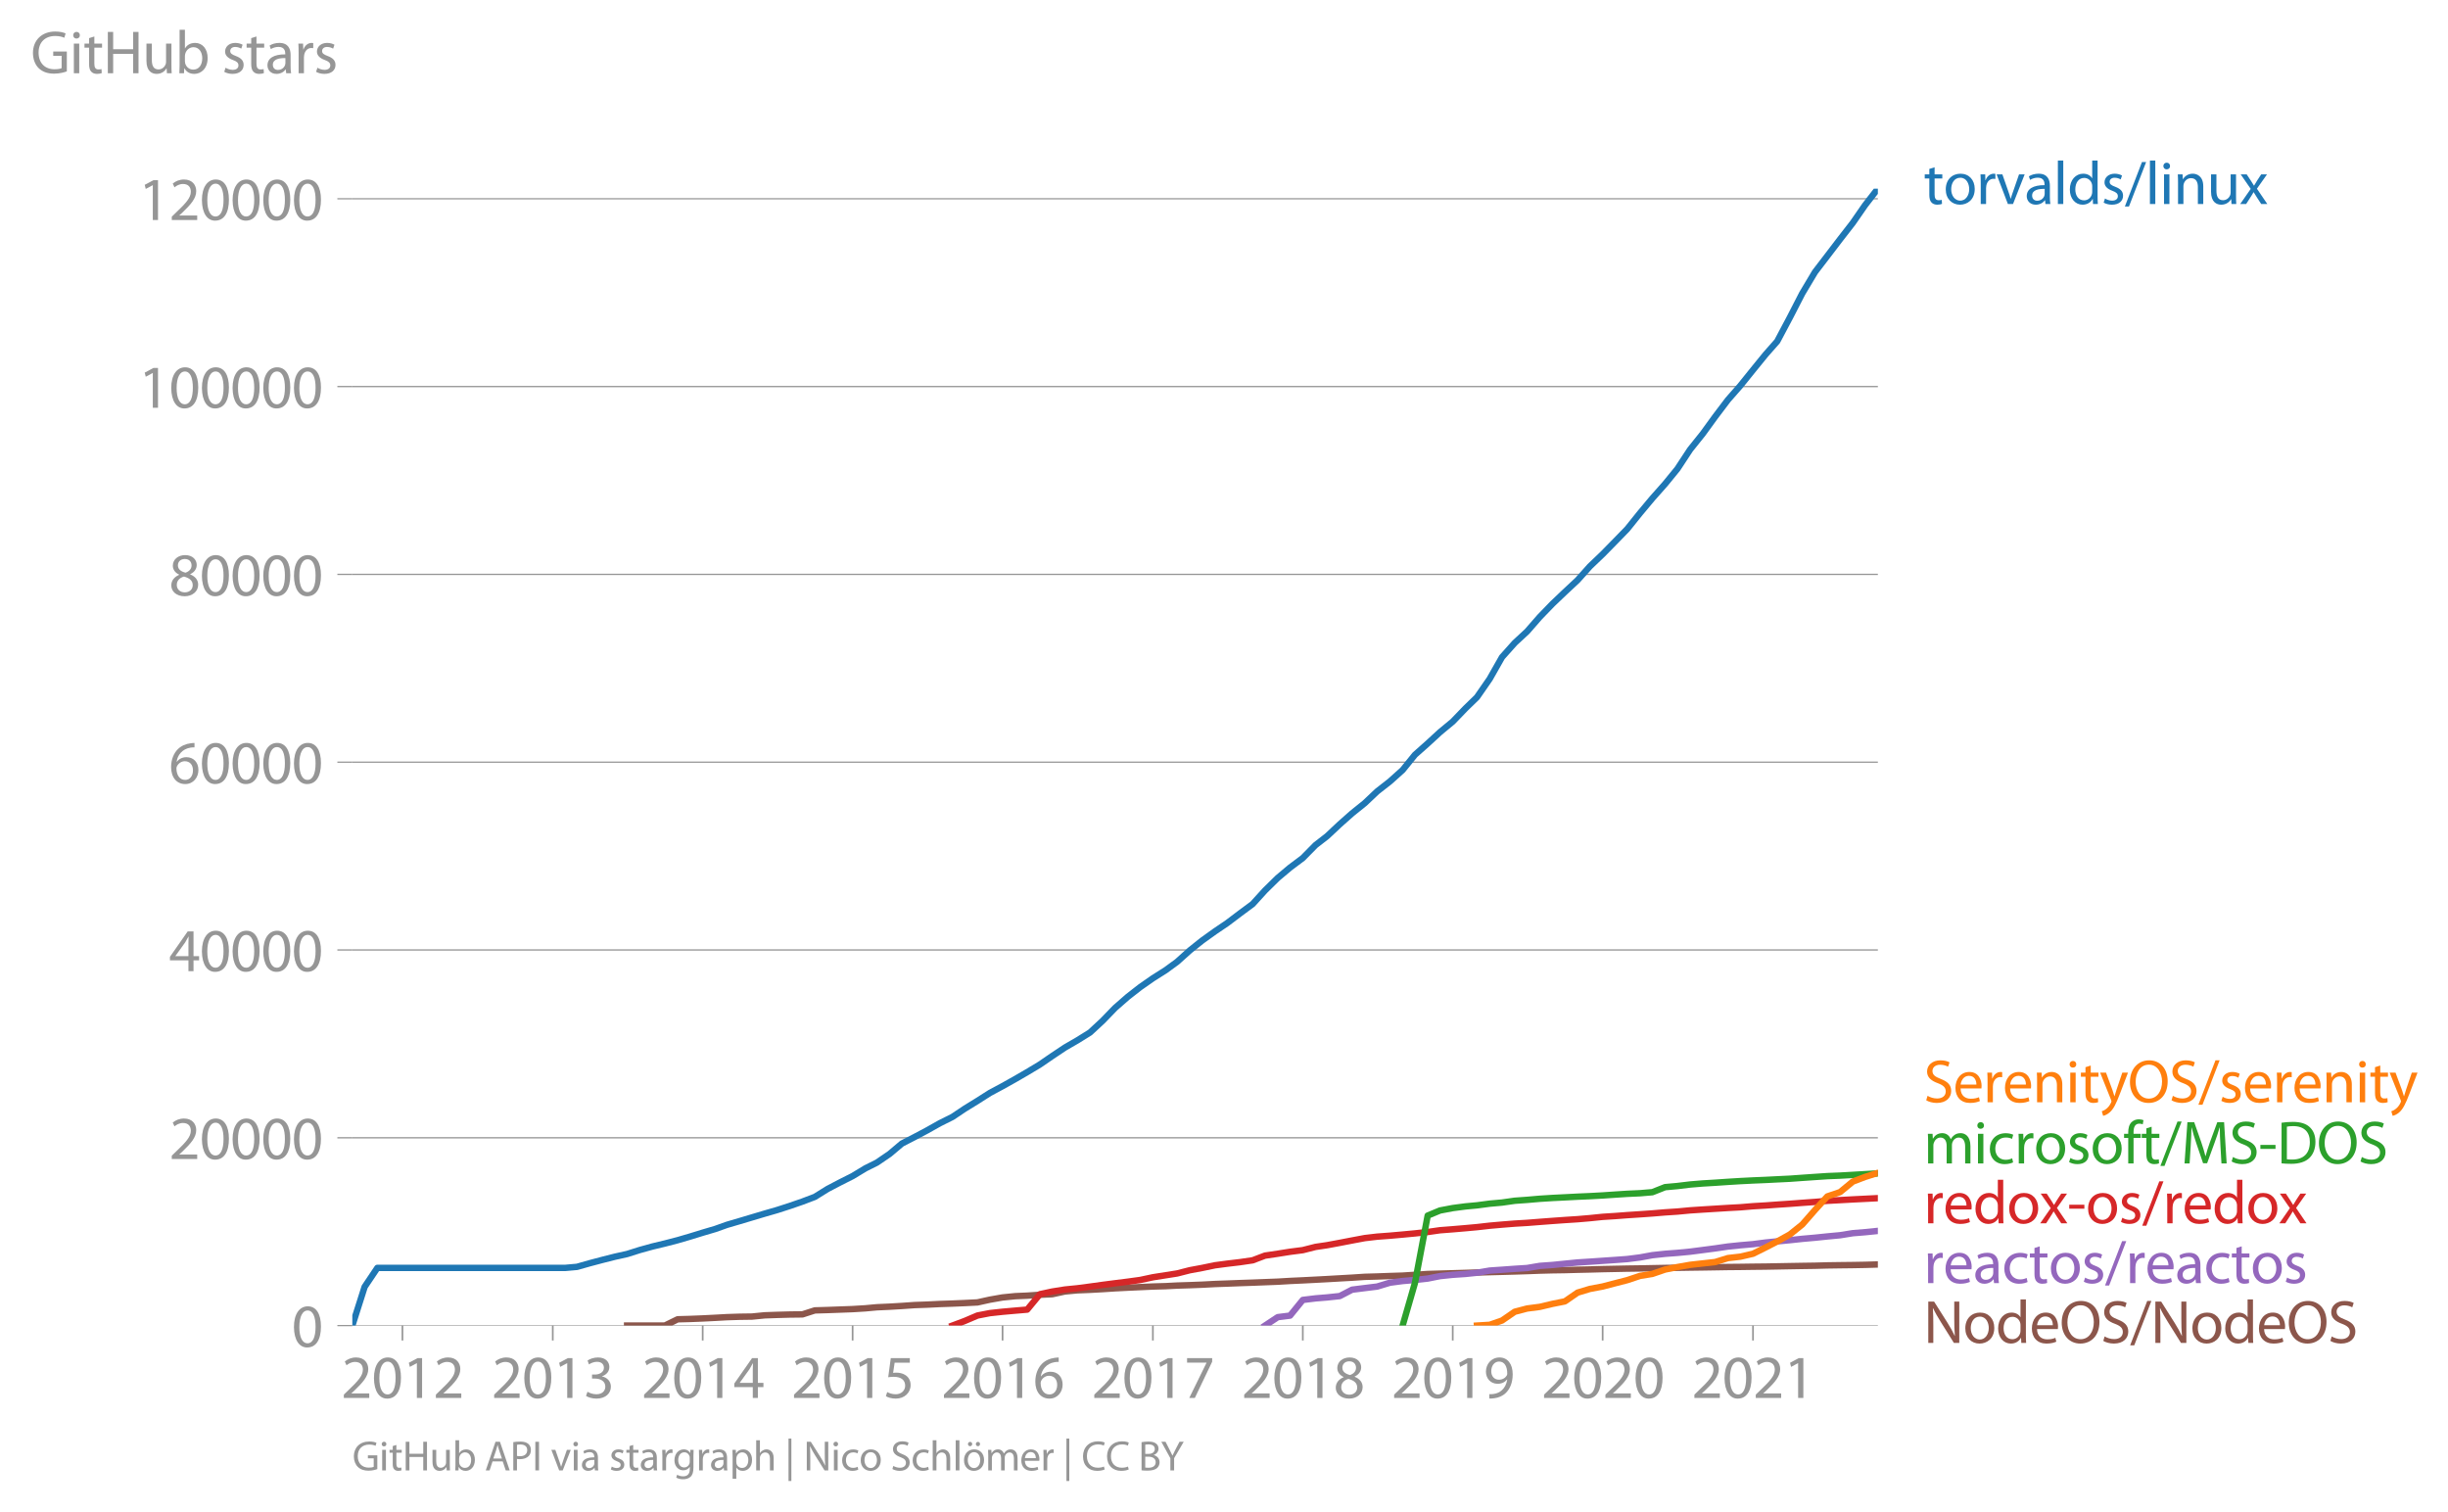 <svg height="471.747" viewBox="0 0 573.06 353.81" width="764.08" xmlns="http://www.w3.org/2000/svg" xmlns:xlink="http://www.w3.org/1999/xlink"><defs><style>*{stroke-linecap:butt;stroke-linejoin:round}</style></defs><g id="figure_1"><path d="M0 353.81h573.06V0H0z" style="fill:none" id="patch_1"/><g id="axes_1"><path d="M82.476 310.283h357.12V44.17H82.476z" style="fill:none" id="patch_2"/><g id="matplotlib.axis_1"><g id="xtick_1"><g id="line2d_1"><defs><path d="M0 0v3.5" id="m35717c63b8" style="stroke:#969696;stroke-width:.4"/></defs><use style="fill:#969696;stroke:#969696;stroke-width:.4" x="94.207" xlink:href="#m35717c63b8" y="310.283"/></g><g style="fill:#969696" transform="matrix(.14 0 0 -.14 79.844 327.223)" id="text_1"><defs><path d="M2944 0v467H1075v13l333 307c877 845 1434 1466 1434 2234 0 595-378 1209-1274 1209-480 0-890-179-1178-422l180-397c192 160 505 352 883 352 621 0 825-390 825-813-6-627-486-1164-1548-2176L288 346V0h2656z" id="MyriadPro-Regular-32" transform="scale(.016)"/><path d="M1677 4230c-845 0-1447-768-1447-2163C243 691 794-70 1606-70c922 0 1447 780 1447 2195 0 1325-499 2105-1376 2105zm-32-435c582 0 845-672 845-1696 0-1062-276-1734-852-1734-512 0-844 614-844 1696 0 1133 358 1734 851 1734z" id="MyriadPro-Regular-30" transform="scale(.016)"/><path d="M1510 0h544v4160h-480l-908-486 108-429 724 390h12V0z" id="MyriadPro-Regular-31" transform="scale(.016)"/></defs><use xlink:href="#MyriadPro-Regular-32"/><use x="51.3" xlink:href="#MyriadPro-Regular-30"/><use x="102.6" xlink:href="#MyriadPro-Regular-31"/><use x="153.9" xlink:href="#MyriadPro-Regular-32"/></g></g><g id="xtick_2"><use style="fill:#969696;stroke:#969696;stroke-width:.4" x="129.4" xlink:href="#m35717c63b8" y="310.283" id="line2d_2"/><g style="fill:#969696" transform="matrix(.14 0 0 -.14 115.037 327.223)" id="text_2"><defs><path d="M269 211C474 77 883-70 1350-70c999 0 1517 582 1517 1248 0 582-416 966-928 1068v13c512 186 768 551 768 979 0 506-371 992-1190 992-448 0-871-160-1088-320l147-409c179 128 499 275 832 275 518 0 730-294 730-627 0-493-519-704-928-704H896v-423h314c544 0 1068-249 1075-832 6-345-218-806-941-806-390 0-762 160-922 262L269 211z" id="MyriadPro-Regular-33" transform="scale(.016)"/></defs><use xlink:href="#MyriadPro-Regular-32"/><use x="51.3" xlink:href="#MyriadPro-Regular-30"/><use x="102.6" xlink:href="#MyriadPro-Regular-31"/><use x="153.9" xlink:href="#MyriadPro-Regular-33"/></g></g><g id="xtick_3"><use style="fill:#969696;stroke:#969696;stroke-width:.4" x="164.497" xlink:href="#m35717c63b8" y="310.283" id="line2d_3"/><g style="fill:#969696" transform="matrix(.14 0 0 -.14 150.133 327.223)" id="text_3"><defs><path d="M2560 0v1133h582v441h-582v2586h-608L96 1504v-371h1933V0h531zM666 1574v13l1017 1415c115 192 218 371 346 614h19c-13-218-19-435-19-653V1574H666z" id="MyriadPro-Regular-34" transform="scale(.016)"/></defs><use xlink:href="#MyriadPro-Regular-32"/><use x="51.3" xlink:href="#MyriadPro-Regular-30"/><use x="102.6" xlink:href="#MyriadPro-Regular-31"/><use x="153.9" xlink:href="#MyriadPro-Regular-34"/></g></g><g id="xtick_4"><use style="fill:#969696;stroke:#969696;stroke-width:.4" x="199.593" xlink:href="#m35717c63b8" y="310.283" id="line2d_4"/><g style="fill:#969696" transform="matrix(.14 0 0 -.14 185.23 327.223)" id="text_4"><defs><path d="M2771 4160H781L512 2163c154 19 339 45 576 45 832 0 1190-384 1197-922 0-556-455-902-986-902-377 0-717 128-889 230L269 186C467 58 851-70 1306-70c902 0 1548 608 1548 1420 0 525-268 884-595 1069-256 154-576 224-896 224-153 0-243-13-339-25l160 1068h1587v474z" id="MyriadPro-Regular-35" transform="scale(.016)"/></defs><use xlink:href="#MyriadPro-Regular-32"/><use x="51.3" xlink:href="#MyriadPro-Regular-30"/><use x="102.6" xlink:href="#MyriadPro-Regular-31"/><use x="153.9" xlink:href="#MyriadPro-Regular-35"/></g></g><g id="xtick_5"><use style="fill:#969696;stroke:#969696;stroke-width:.4" x="234.69" xlink:href="#m35717c63b8" y="310.283" id="line2d_5"/><g style="fill:#969696" transform="matrix(.14 0 0 -.14 220.327 327.223)" id="text_5"><defs><path d="M2662 4224c-102 0-243-6-409-32-525-64-986-275-1331-614-410-410-704-1056-704-1876C218 621 800-70 1690-70c864 0 1382 704 1382 1465 0 813-518 1344-1254 1344-461 0-807-217-1005-480h-19c96 685 563 1331 1446 1479 160 25 307 32 422 25v461zM1690 365c-589 0-903 505-916 1190 0 103 26 186 64 250 154 301 468 512 807 512 518 0 857-359 857-954s-326-998-806-998h-6z" id="MyriadPro-Regular-36" transform="scale(.016)"/></defs><use xlink:href="#MyriadPro-Regular-32"/><use x="51.3" xlink:href="#MyriadPro-Regular-30"/><use x="102.6" xlink:href="#MyriadPro-Regular-31"/><use x="153.9" xlink:href="#MyriadPro-Regular-36"/></g></g><g id="xtick_6"><use style="fill:#969696;stroke:#969696;stroke-width:.4" x="269.883" xlink:href="#m35717c63b8" y="310.283" id="line2d_6"/><g style="fill:#969696" transform="matrix(.14 0 0 -.14 255.52 327.223)" id="text_6"><defs><path d="M365 4160v-467h2035v-13L595 0h583l1811 3789v371H365z" id="MyriadPro-Regular-37" transform="scale(.016)"/></defs><use xlink:href="#MyriadPro-Regular-32"/><use x="51.3" xlink:href="#MyriadPro-Regular-30"/><use x="102.6" xlink:href="#MyriadPro-Regular-31"/><use x="153.9" xlink:href="#MyriadPro-Regular-37"/></g></g><g id="xtick_7"><use style="fill:#969696;stroke:#969696;stroke-width:.4" x="304.979" xlink:href="#m35717c63b8" y="310.283" id="line2d_7"/><g style="fill:#969696" transform="matrix(.14 0 0 -.14 290.616 327.223)" id="text_7"><defs><path d="M1062 2170c-512-218-825-589-825-1114C237 448 762-70 1632-70c794 0 1414 486 1414 1209 0 506-320 871-838 1075v20c512 243 685 620 685 972 0 519-403 1024-1210 1024-729 0-1286-448-1286-1107 0-358 198-717 659-934l6-19zm583-1831c-531 0-851 371-832 794 0 397 262 717 749 857 563-160 915-403 915-908 0-423-327-743-832-743zm6 3488c506 0 704-345 704-678 0-378-275-634-633-755-480 128-794 352-794 768 0 358 256 665 723 665z" id="MyriadPro-Regular-38" transform="scale(.016)"/></defs><use xlink:href="#MyriadPro-Regular-32"/><use x="51.3" xlink:href="#MyriadPro-Regular-30"/><use x="102.6" xlink:href="#MyriadPro-Regular-31"/><use x="153.9" xlink:href="#MyriadPro-Regular-38"/></g></g><g id="xtick_8"><use style="fill:#969696;stroke:#969696;stroke-width:.4" x="340.076" xlink:href="#m35717c63b8" y="310.283" id="line2d_8"/><g style="fill:#969696" transform="matrix(.14 0 0 -.14 325.713 327.223)" id="text_8"><defs><path d="M614-64c135-6 314 0 519 32 448 51 889 243 1209 557 410 397 717 1037 717 1952 0 1062-525 1753-1376 1753S262 3539 262 2752c0-710 480-1274 1229-1274 416 0 749 167 979 448h20c-77-492-276-857-551-1107-237-224-544-358-870-403-192-19-333-32-455-19V-64zm1024 3866c589 0 852-544 852-1255 0-89-20-153-52-205-147-249-441-435-819-435-486 0-800 365-800 883 0 589 339 1012 813 1012h6z" id="MyriadPro-Regular-39" transform="scale(.016)"/></defs><use xlink:href="#MyriadPro-Regular-32"/><use x="51.3" xlink:href="#MyriadPro-Regular-30"/><use x="102.6" xlink:href="#MyriadPro-Regular-31"/><use x="153.9" xlink:href="#MyriadPro-Regular-39"/></g></g><g id="xtick_9"><use style="fill:#969696;stroke:#969696;stroke-width:.4" x="375.172" xlink:href="#m35717c63b8" y="310.283" id="line2d_9"/><g style="fill:#969696" transform="matrix(.14 0 0 -.14 360.81 327.223)" id="text_9"><use xlink:href="#MyriadPro-Regular-32"/><use x="51.3" xlink:href="#MyriadPro-Regular-30"/><use x="102.6" xlink:href="#MyriadPro-Regular-32"/><use x="153.9" xlink:href="#MyriadPro-Regular-30"/></g></g><g id="xtick_10"><use style="fill:#969696;stroke:#969696;stroke-width:.4" x="410.365" xlink:href="#m35717c63b8" y="310.283" id="line2d_10"/><g style="fill:#969696" transform="matrix(.14 0 0 -.14 396.002 327.223)" id="text_10"><use xlink:href="#MyriadPro-Regular-32"/><use x="51.3" xlink:href="#MyriadPro-Regular-30"/><use x="102.6" xlink:href="#MyriadPro-Regular-32"/><use x="153.9" xlink:href="#MyriadPro-Regular-31"/></g></g></g><g id="matplotlib.axis_2"><g id="ytick_1"><path clip-path="url(#p592de45b80)" d="M82.476 310.283h357.12" style="fill:none;stroke:#969696;stroke-linecap:square;stroke-width:.3" id="line2d_11"/><g id="line2d_12"><defs><path d="M0 0h-3.5" id="m251fdbeaa0" style="stroke:#969696;stroke-width:.3"/></defs><use style="fill:#969696;stroke:#969696;stroke-width:.3" x="82.476" xlink:href="#m251fdbeaa0" y="310.283"/></g><use xlink:href="#MyriadPro-Regular-30" style="fill:#969696" transform="matrix(.14 0 0 -.14 68.295 315.253)" id="text_11"/></g><g id="ytick_2"><path clip-path="url(#p592de45b80)" d="M82.476 266.323h357.12" style="fill:none;stroke:#969696;stroke-linecap:square;stroke-width:.3" id="line2d_13"/><use style="fill:#969696;stroke:#969696;stroke-width:.3" x="82.476" xlink:href="#m251fdbeaa0" y="266.323" id="line2d_14"/><g style="fill:#969696" transform="matrix(.14 0 0 -.14 39.568 271.293)" id="text_12"><use xlink:href="#MyriadPro-Regular-32"/><use x="51.3" xlink:href="#MyriadPro-Regular-30"/><use x="102.6" xlink:href="#MyriadPro-Regular-30"/><use x="153.9" xlink:href="#MyriadPro-Regular-30"/><use x="205.2" xlink:href="#MyriadPro-Regular-30"/></g></g><g id="ytick_3"><path clip-path="url(#p592de45b80)" d="M82.476 222.363h357.12" style="fill:none;stroke:#969696;stroke-linecap:square;stroke-width:.3" id="line2d_15"/><use style="fill:#969696;stroke:#969696;stroke-width:.3" x="82.476" xlink:href="#m251fdbeaa0" y="222.363" id="line2d_16"/><g style="fill:#969696" transform="matrix(.14 0 0 -.14 39.568 227.333)" id="text_13"><use xlink:href="#MyriadPro-Regular-34"/><use x="51.3" xlink:href="#MyriadPro-Regular-30"/><use x="102.6" xlink:href="#MyriadPro-Regular-30"/><use x="153.9" xlink:href="#MyriadPro-Regular-30"/><use x="205.2" xlink:href="#MyriadPro-Regular-30"/></g></g><g id="ytick_4"><path clip-path="url(#p592de45b80)" d="M82.476 178.403h357.12" style="fill:none;stroke:#969696;stroke-linecap:square;stroke-width:.3" id="line2d_17"/><use style="fill:#969696;stroke:#969696;stroke-width:.3" x="82.476" xlink:href="#m251fdbeaa0" y="178.403" id="line2d_18"/><g style="fill:#969696" transform="matrix(.14 0 0 -.14 39.568 183.373)" id="text_14"><use xlink:href="#MyriadPro-Regular-36"/><use x="51.3" xlink:href="#MyriadPro-Regular-30"/><use x="102.6" xlink:href="#MyriadPro-Regular-30"/><use x="153.9" xlink:href="#MyriadPro-Regular-30"/><use x="205.2" xlink:href="#MyriadPro-Regular-30"/></g></g><g id="ytick_5"><path clip-path="url(#p592de45b80)" d="M82.476 134.443h357.12" style="fill:none;stroke:#969696;stroke-linecap:square;stroke-width:.3" id="line2d_19"/><use style="fill:#969696;stroke:#969696;stroke-width:.3" x="82.476" xlink:href="#m251fdbeaa0" y="134.443" id="line2d_20"/><g style="fill:#969696" transform="matrix(.14 0 0 -.14 39.568 139.413)" id="text_15"><use xlink:href="#MyriadPro-Regular-38"/><use x="51.3" xlink:href="#MyriadPro-Regular-30"/><use x="102.6" xlink:href="#MyriadPro-Regular-30"/><use x="153.9" xlink:href="#MyriadPro-Regular-30"/><use x="205.2" xlink:href="#MyriadPro-Regular-30"/></g></g><g id="ytick_6"><path clip-path="url(#p592de45b80)" d="M82.476 90.483h357.12" style="fill:none;stroke:#969696;stroke-linecap:square;stroke-width:.3" id="line2d_21"/><use style="fill:#969696;stroke:#969696;stroke-width:.3" x="82.476" xlink:href="#m251fdbeaa0" y="90.483" id="line2d_22"/><g style="fill:#969696" transform="matrix(.14 0 0 -.14 32.387 95.453)" id="text_16"><use xlink:href="#MyriadPro-Regular-31"/><use x="51.3" xlink:href="#MyriadPro-Regular-30"/><use x="102.6" xlink:href="#MyriadPro-Regular-30"/><use x="153.9" xlink:href="#MyriadPro-Regular-30"/><use x="205.2" xlink:href="#MyriadPro-Regular-30"/><use x="256.5" xlink:href="#MyriadPro-Regular-30"/></g></g><g id="ytick_7"><path clip-path="url(#p592de45b80)" d="M82.476 46.523h357.12" style="fill:none;stroke:#969696;stroke-linecap:square;stroke-width:.3" id="line2d_23"/><use style="fill:#969696;stroke:#969696;stroke-width:.3" x="82.476" xlink:href="#m251fdbeaa0" y="46.523" id="line2d_24"/><g style="fill:#969696" transform="matrix(.14 0 0 -.14 32.387 51.493)" id="text_17"><use xlink:href="#MyriadPro-Regular-31"/><use x="51.3" xlink:href="#MyriadPro-Regular-32"/><use x="102.6" xlink:href="#MyriadPro-Regular-30"/><use x="153.9" xlink:href="#MyriadPro-Regular-30"/><use x="205.2" xlink:href="#MyriadPro-Regular-30"/><use x="256.5" xlink:href="#MyriadPro-Regular-30"/></g></g><g style="fill:#969696" transform="matrix(.14 0 0 -.14 7.2 17.14)" id="text_18"><defs><path d="M3770 2266H2349v-448h877V531c-128-64-378-115-743-115-1005 0-1664 646-1664 1741 0 1081 685 1734 1735 1734 435 0 723-83 953-185l135 454c-186 90-576 198-1076 198-1446 0-2329-940-2336-2227 0-672 231-1248 602-1606 422-403 960-570 1613-570 582 0 1075 147 1325 237v2074z" id="MyriadPro-Regular-47" transform="scale(.016)"/><path d="M1030 0v3098H467V0h563zM749 4320c-205 0-352-154-352-352 0-192 141-346 339-346 224 0 365 154 358 346 0 198-134 352-345 352z" id="MyriadPro-Regular-69" transform="scale(.016)"/><path d="M595 3667v-569H115v-429h480V979c0-365 58-640 218-806C947 19 1158-70 1421-70c217 0 390 38 499 83l-26 422c-83-25-172-38-326-38-314 0-422 217-422 601v1671h806v429h-806v742l-551-173z" id="MyriadPro-Regular-74" transform="scale(.016)"/><path d="M486 4314V0h557v2022h2087V0h563v4314h-563V2509H1043v1805H486z" id="MyriadPro-Regular-48" transform="scale(.016)"/><path d="M3059 3098h-563V1197c0-103-19-205-51-288-103-250-365-512-743-512-512 0-691 397-691 985v1716H448V1286C448 198 1030-70 1517-70c550 0 877 326 1024 576h13l32-506h499c-19 243-26 525-26 845v2253z" id="MyriadPro-Regular-75" transform="scale(.016)"/><path d="M467 800c0-275-13-589-25-800h486l26 512h19c230-410 589-582 1037-582 691 0 1388 550 1388 1657 7 941-537 1581-1305 1581-499 0-858-224-1056-570h-13v1946H467V800zm557 998c0 90 19 167 32 231 115 429 474 691 858 691 601 0 921-531 921-1152 0-710-352-1190-941-1190-409 0-736 268-844 659-13 64-26 134-26 205v556z" id="MyriadPro-Regular-62" transform="scale(.016)"/><path d="M250 147C467 19 781-70 1120-70c736 0 1158 390 1158 934 0 461-275 730-812 934-404 154-589 269-589 525 0 231 185 423 518 423 288 0 512-103 634-180l141 410c-173 102-448 192-762 192-666 0-1069-410-1069-909 0-371 263-678 819-877 416-153 576-300 576-569 0-256-192-461-601-461-282 0-576 115-743 224L250 147z" id="MyriadPro-Regular-73" transform="scale(.016)"/><path d="M2643 1901c0 621-230 1267-1177 1267-391 0-762-109-1018-275l128-371c218 140 518 230 806 230 634 0 704-461 704-717v-64C890 1978 224 1568 224 819c0-448 320-889 947-889 442 0 775 217 947 460h20l44-390h512c-38 211-51 474-51 742v1159zm-544-858c0-57-13-121-32-179-89-262-345-518-749-518-288 0-531 172-531 537 0 602 698 711 1312 698v-538z" id="MyriadPro-Regular-61" transform="scale(.016)"/><path d="M467 0h557v1651c0 96 13 186 26 263 76 422 358 723 755 723 77 0 134-7 192-19v531c-51 13-96 19-160 19-378 0-717-262-858-678h-25l-20 608H442c19-288 25-602 25-967V0z" id="MyriadPro-Regular-72" transform="scale(.016)"/></defs><use xlink:href="#MyriadPro-Regular-47"/><use x="64.6" xlink:href="#MyriadPro-Regular-69"/><use x="88" xlink:href="#MyriadPro-Regular-74"/><use x="121.1" xlink:href="#MyriadPro-Regular-48"/><use x="186.3" xlink:href="#MyriadPro-Regular-75"/><use x="241.4" xlink:href="#MyriadPro-Regular-62"/><use x="298.3" xlink:href="#MyriadPro-Regular-20"/><use x="319.5" xlink:href="#MyriadPro-Regular-73"/><use x="359.1" xlink:href="#MyriadPro-Regular-74"/><use x="392.2" xlink:href="#MyriadPro-Regular-61"/><use x="440.4" xlink:href="#MyriadPro-Regular-72"/><use x="473.1" xlink:href="#MyriadPro-Regular-73"/></g></g><path clip-path="url(#p592de45b80)" d="m146.804 310.283 2.98-.009h5.866l2.981-1.462 2.885-.079 2.98-.118 2.981-.15 2.693-.15 2.98-.098 2.885-.04 2.981-.294 2.885-.101 2.98-.082 2.981-.037 2.885-.93 2.98-.088 2.885-.105 2.981-.11 2.981-.183 2.692-.248 2.981-.134 2.885-.17 2.98-.21 2.885-.101 2.981-.148 2.98-.1 2.885-.122 2.981-.15 2.885-.639 2.98-.523 2.982-.299 2.788-.119 2.98-.208 2.886-.132 2.98-.646 2.885-.266 2.98-.121 2.982-.163 2.884-.187 2.981-.151 2.885-.132 2.98-.134 2.981-.084 2.693-.14 2.98-.095 2.885-.112 2.98-.158 2.886-.102 2.98-.114 2.981-.101 2.885-.114 2.98-.115 2.885-.171 2.981-.138 2.98-.152 2.693-.143 2.981-.171 2.885-.163 2.98-.196 2.885-.081 2.981-.108 2.98-.096 2.885-.185 2.981-.194 2.885-.085 2.98-.088 2.982-.086 2.692-.088 2.98-.086 2.885-.074 2.981-.082 2.885-.09 2.98-.112 2.981-.079 2.885-.044 2.98-.081 2.886-.064 2.98-.083 2.981-.06 2.789-.057 2.98-.04 2.885-.057 2.98-.059 2.886-.035 2.98-.05 2.981-.04 2.885-.046 2.98-.049 2.885-.026 2.981-.042 2.98-.03 2.693-.05 2.981-.056 2.885-.049 2.98-.044 2.885-.079 2.981-.044 2.98-.035 2.885-.053 2.981-.087" style="fill:none;stroke:#8c564b;stroke-linecap:square;stroke-width:1.5" id="line2d_25"/><path clip-path="url(#p592de45b80)" d="m296.133 310.283 2.98-1.972 2.885-.36 2.981-3.67 2.98-.364 2.693-.22 2.981-.318 2.885-1.497 2.98-.376 2.885-.354 2.981-.9 2.98-.396 2.885-.244 2.981-.33 2.885-.576 2.98-.308 2.982-.202 2.692-.277 2.98-.508 2.885-.197 2.981-.216 2.885-.184 2.98-.504 2.981-.213 2.885-.292 2.98-.293 2.886-.184 2.98-.205 2.981-.204 2.789-.205 2.98-.38 2.885-.527 2.98-.323 2.886-.216 2.98-.286 2.981-.386 2.885-.378 2.98-.436 2.885-.296 2.981-.258 2.98-.386 2.693-.27 2.981-.282 2.885-.31 2.98-.262 2.885-.299 2.981-.28 2.98-.478 2.885-.235 2.981-.303" style="fill:none;stroke:#9467bd;stroke-linecap:square;stroke-width:1.5" id="line2d_26"/><path clip-path="url(#p592de45b80)" d="m222.959 310.283 2.884-1.08 2.981-1.272 2.885-.56 2.98-.324 2.982-.263 2.788-.238 2.98-3.607 2.886-.622 2.98-.472 2.885-.288 2.98-.391 2.982-.41 2.884-.375 2.981-.372 2.885-.395 2.98-.635 2.981-.47 2.693-.423 2.98-.758 2.885-.534 2.98-.618 2.886-.382 2.98-.352 2.981-.437 2.885-1.097 2.98-.442 2.885-.457 2.981-.383 2.98-.756 2.693-.398 2.981-.553 2.885-.554 2.98-.559 2.885-.338 2.981-.222 2.98-.266 2.885-.27 2.981-.328 2.885-.411 2.98-.23 2.982-.254 2.692-.244 2.98-.338 2.885-.253 2.981-.237 2.885-.17 2.98-.235 2.981-.226 2.885-.207 2.98-.193 2.886-.246 2.98-.304 2.981-.19 2.789-.212 2.98-.195 2.885-.203 2.98-.248 2.886-.189 2.98-.281 2.981-.198 2.885-.178 2.98-.185 2.885-.156 2.981-.25 2.98-.176 2.693-.198 2.981-.2 2.885-.22 2.98-.213 2.885-.262 2.981-.16 2.98-.165 2.885-.143 2.981-.15" style="fill:none;stroke:#d62728;stroke-linecap:square;stroke-width:1.5" id="line2d_27"/><g style="fill:#1f77b4" transform="matrix(.14 0 0 -.14 450.31 47.755)" id="text_19"><defs><path d="M1779 3168c-857 0-1536-608-1536-1645C243 544 890-70 1728-70c749 0 1542 499 1542 1644 0 948-601 1594-1491 1594zm-13-422c666 0 928-666 928-1191 0-697-403-1203-940-1203-551 0-941 512-941 1190 0 589 288 1204 953 1204z" id="MyriadPro-Regular-6f" transform="scale(.016)"/><path d="M83 3098 1261 0h537l1216 3098h-588l-602-1741c-102-282-192-538-262-794h-20c-64 256-147 512-249 794L685 3098H83z" id="MyriadPro-Regular-76" transform="scale(.016)"/><path d="M467 0h563v4544H467V0z" id="MyriadPro-Regular-6c" transform="scale(.016)"/><path d="M2579 4544V2694h-13c-140 250-460 474-934 474-755 0-1395-634-1389-1664C243 563 819-70 1568-70c506 0 883 262 1056 608h13l25-538h506c-19 211-26 525-26 800v3744h-563zm0-3245c0-89-6-166-25-243-103-422-448-672-826-672-608 0-915 518-915 1146 0 684 345 1196 928 1196 422 0 729-294 813-652 19-71 25-167 25-237v-538z" id="MyriadPro-Regular-64" transform="scale(.016)"/><path d="m422-256 1792 4640h-435L-6-256h428z" id="MyriadPro-Regular-2f" transform="scale(.016)"/><path d="M467 0h563v1862c0 96 13 192 39 263 96 313 384 576 755 576 531 0 717-416 717-915V0h563v1850c0 1062-666 1318-1094 1318-512 0-871-288-1024-582h-13l-32 512H442c19-256 25-519 25-839V0z" id="MyriadPro-Regular-6e" transform="scale(.016)"/><path d="m102 3098 1050-1517L51 0h621l448 698c115 185 224 345 326 537h13c109-185 211-358 333-537L2246 0h640L1798 1600l1056 1498h-608l-435-660c-102-166-205-326-307-512h-19c-103 173-199 333-314 506l-441 666H102z" id="MyriadPro-Regular-78" transform="scale(.016)"/></defs><use xlink:href="#MyriadPro-Regular-74"/><use x="33.1" xlink:href="#MyriadPro-Regular-6f"/><use x="88" xlink:href="#MyriadPro-Regular-72"/><use x="120.7" xlink:href="#MyriadPro-Regular-76"/><use x="168.8" xlink:href="#MyriadPro-Regular-61"/><use x="217" xlink:href="#MyriadPro-Regular-6c"/><use x="240.6" xlink:href="#MyriadPro-Regular-64"/><use x="297" xlink:href="#MyriadPro-Regular-73"/><use x="336.6" xlink:href="#MyriadPro-Regular-2f"/><use x="370.9" xlink:href="#MyriadPro-Regular-6c"/><use x="394.5" xlink:href="#MyriadPro-Regular-69"/><use x="417.9" xlink:href="#MyriadPro-Regular-6e"/><use x="473.4" xlink:href="#MyriadPro-Regular-75"/><use x="528.5" xlink:href="#MyriadPro-Regular-78"/></g><g style="fill:#ff7f0e" transform="matrix(.14 0 0 -.14 450.31 258.017)" id="text_20"><defs><path d="M269 211C499 58 954-70 1370-70c1017 0 1510 582 1510 1248 0 633-371 985-1101 1267-595 230-857 429-857 832 0 294 224 646 812 646 391 0 679-128 820-205l153 455c-192 109-512 211-953 211-839 0-1396-499-1396-1171 0-608 436-973 1140-1223 582-224 812-454 812-857 0-435-332-736-902-736-384 0-749 128-998 281L269 211z" id="MyriadPro-Regular-53" transform="scale(.016)"/><path d="M2957 1446c6 58 19 148 19 263 0 569-269 1459-1280 1459-902 0-1453-736-1453-1670C243 563 813-70 1766-70c493 0 832 108 1031 198l-96 403c-211-89-455-160-858-160-563 0-1049 314-1062 1075h2176zM787 1850c45 390 295 915 864 915 634 0 787-557 781-915H787z" id="MyriadPro-Regular-65" transform="scale(.016)"/><path d="M58 3098 1203 243c26-70 39-115 39-147s-20-77-45-134c-128-288-320-506-474-628-166-140-352-230-493-275l141-473c141 25 416 121 691 364 384 333 660 877 1063 1940l845 2208h-596l-614-1818c-77-224-141-461-198-646h-13c-51 185-128 428-199 633L672 3098H58z" id="MyriadPro-Regular-79" transform="scale(.016)"/><path d="M2234 4384c-1152 0-2004-896-2004-2266C230 813 1030-70 2170-70c1100 0 2003 787 2003 2272 0 1280-762 2182-1939 2182zm-26-454c928 0 1376-896 1376-1754 0-979-499-1792-1382-1792-877 0-1376 826-1376 1747 0 947 460 1799 1382 1799z" id="MyriadPro-Regular-4f" transform="scale(.016)"/></defs><use xlink:href="#MyriadPro-Regular-53"/><use x="49.3" xlink:href="#MyriadPro-Regular-65"/><use x="99.4" xlink:href="#MyriadPro-Regular-72"/><use x="132.1" xlink:href="#MyriadPro-Regular-65"/><use x="182.2" xlink:href="#MyriadPro-Regular-6e"/><use x="237.7" xlink:href="#MyriadPro-Regular-69"/><use x="261.1" xlink:href="#MyriadPro-Regular-74"/><use x="294.2" xlink:href="#MyriadPro-Regular-79"/><use x="341.3" xlink:href="#MyriadPro-Regular-4f"/><use x="410.2" xlink:href="#MyriadPro-Regular-53"/><use x="459.5" xlink:href="#MyriadPro-Regular-2f"/><use x="493.8" xlink:href="#MyriadPro-Regular-73"/><use x="533.4" xlink:href="#MyriadPro-Regular-65"/><use x="583.5" xlink:href="#MyriadPro-Regular-72"/><use x="616.2" xlink:href="#MyriadPro-Regular-65"/><use x="666.3" xlink:href="#MyriadPro-Regular-6e"/><use x="721.8" xlink:href="#MyriadPro-Regular-69"/><use x="745.2" xlink:href="#MyriadPro-Regular-74"/><use x="778.3" xlink:href="#MyriadPro-Regular-79"/></g><g style="fill:#2ca02c" transform="matrix(.14 0 0 -.14 450.31 272.339)" id="text_21"><defs><path d="M467 0h551v1869c0 96 12 192 44 275 90 282 346 563 698 563 429 0 646-358 646-851V0h551v1914c0 102 19 204 45 281 96 275 345 512 665 512 455 0 672-358 672-953V0h551v1824c0 1075-608 1344-1018 1344-294 0-499-77-685-218-128-96-249-230-345-403h-13c-135 365-455 621-877 621-512 0-800-275-973-570h-19l-26 500H442c19-256 25-519 25-839V0z" id="MyriadPro-Regular-6d" transform="scale(.016)"/><path d="M2579 538c-160-71-371-154-691-154-614 0-1075 442-1075 1158 0 647 384 1172 1094 1172 307 0 519-71 653-148l128 436c-154 76-448 160-781 160-1011 0-1664-692-1664-1645C243 570 851-70 1786-70c416 0 742 108 889 185l-96 423z" id="MyriadPro-Regular-63" transform="scale(.016)"/><path d="M1082 0v2669h748v429h-748v166c0 474 121 896 601 896 160 0 275-32 359-70l76 435c-108 45-281 89-480 89-262 0-544-83-755-288-262-249-358-646-358-1081v-147H90v-429h435V0h557z" id="MyriadPro-Regular-66" transform="scale(.016)"/><path d="M4230 0h544l-268 4314h-711l-768-2087c-192-544-345-1017-454-1453h-19c-109 448-256 922-436 1453l-736 2087H672L371 0h531l116 1850c38 646 70 1369 83 1907h13c121-512 294-1069 499-1677L2310 26h423l761 2092c218 589 397 1133 544 1639h20c-7-538 32-1261 64-1863L4230 0z" id="MyriadPro-Regular-4d" transform="scale(.016)"/><path d="M192 1939v-416h1581v416H192z" id="MyriadPro-Regular-2d" transform="scale(.016)"/><path d="M486 13c282-32 615-51 1012-51 838 0 1504 217 1907 620 403 397 621 973 621 1677 0 698-224 1197-608 1549-378 352-948 538-1748 538-441 0-844-39-1184-90V13zm557 3833c147 32 365 58 653 58 1178 0 1754-646 1747-1664 0-1165-646-1830-1837-1830-217 0-422 6-563 32v3404z" id="MyriadPro-Regular-44" transform="scale(.016)"/></defs><use xlink:href="#MyriadPro-Regular-6d"/><use x="83.4" xlink:href="#MyriadPro-Regular-69"/><use x="106.8" xlink:href="#MyriadPro-Regular-63"/><use x="151.6" xlink:href="#MyriadPro-Regular-72"/><use x="184.3" xlink:href="#MyriadPro-Regular-6f"/><use x="239.2" xlink:href="#MyriadPro-Regular-73"/><use x="278.8" xlink:href="#MyriadPro-Regular-6f"/><use x="333.7" xlink:href="#MyriadPro-Regular-66"/><use x="362.9" xlink:href="#MyriadPro-Regular-74"/><use x="396" xlink:href="#MyriadPro-Regular-2f"/><use x="430.3" xlink:href="#MyriadPro-Regular-4d"/><use x="510.7" xlink:href="#MyriadPro-Regular-53"/><use x="560" xlink:href="#MyriadPro-Regular-2d"/><use x="590.7" xlink:href="#MyriadPro-Regular-44"/><use x="657.3" xlink:href="#MyriadPro-Regular-4f"/><use x="726.2" xlink:href="#MyriadPro-Regular-53"/></g><g style="fill:#d62728" transform="matrix(.14 0 0 -.14 450.31 286.339)" id="text_22"><use xlink:href="#MyriadPro-Regular-72"/><use x="32.7" xlink:href="#MyriadPro-Regular-65"/><use x="82.8" xlink:href="#MyriadPro-Regular-64"/><use x="139.2" xlink:href="#MyriadPro-Regular-6f"/><use x="194.1" xlink:href="#MyriadPro-Regular-78"/><use x="240.4" xlink:href="#MyriadPro-Regular-2d"/><use x="271.1" xlink:href="#MyriadPro-Regular-6f"/><use x="326" xlink:href="#MyriadPro-Regular-73"/><use x="365.6" xlink:href="#MyriadPro-Regular-2f"/><use x="399.9" xlink:href="#MyriadPro-Regular-72"/><use x="432.6" xlink:href="#MyriadPro-Regular-65"/><use x="482.7" xlink:href="#MyriadPro-Regular-64"/><use x="539.1" xlink:href="#MyriadPro-Regular-6f"/><use x="594" xlink:href="#MyriadPro-Regular-78"/></g><g style="fill:#9467bd" transform="matrix(.14 0 0 -.14 450.31 300.339)" id="text_23"><use xlink:href="#MyriadPro-Regular-72"/><use x="32.7" xlink:href="#MyriadPro-Regular-65"/><use x="82.8" xlink:href="#MyriadPro-Regular-61"/><use x="131" xlink:href="#MyriadPro-Regular-63"/><use x="175.8" xlink:href="#MyriadPro-Regular-74"/><use x="208.9" xlink:href="#MyriadPro-Regular-6f"/><use x="263.8" xlink:href="#MyriadPro-Regular-73"/><use x="303.4" xlink:href="#MyriadPro-Regular-2f"/><use x="337.7" xlink:href="#MyriadPro-Regular-72"/><use x="370.4" xlink:href="#MyriadPro-Regular-65"/><use x="420.5" xlink:href="#MyriadPro-Regular-61"/><use x="468.7" xlink:href="#MyriadPro-Regular-63"/><use x="513.5" xlink:href="#MyriadPro-Regular-74"/><use x="546.6" xlink:href="#MyriadPro-Regular-6f"/><use x="601.5" xlink:href="#MyriadPro-Regular-73"/></g><g style="fill:#8c564b" transform="matrix(.14 0 0 -.14 450.31 314.339)" id="text_24"><defs><path d="M1011 0v1843c0 717-13 1235-45 1779l20 7c217-467 505-960 806-1440L3162 0h563v4314h-525V2509c0-672 13-1197 64-1773l-13-6c-205 441-454 896-774 1401L1094 4314H486V0h525z" id="MyriadPro-Regular-4e" transform="scale(.016)"/></defs><use xlink:href="#MyriadPro-Regular-4e"/><use x="65.8" xlink:href="#MyriadPro-Regular-6f"/><use x="120.7" xlink:href="#MyriadPro-Regular-64"/><use x="177.1" xlink:href="#MyriadPro-Regular-65"/><use x="227.2" xlink:href="#MyriadPro-Regular-4f"/><use x="296.1" xlink:href="#MyriadPro-Regular-53"/><use x="345.4" xlink:href="#MyriadPro-Regular-2f"/><use x="379.7" xlink:href="#MyriadPro-Regular-4e"/><use x="445.5" xlink:href="#MyriadPro-Regular-6f"/><use x="500.4" xlink:href="#MyriadPro-Regular-64"/><use x="556.8" xlink:href="#MyriadPro-Regular-65"/><use x="606.9" xlink:href="#MyriadPro-Regular-4f"/><use x="675.8" xlink:href="#MyriadPro-Regular-53"/></g><g style="fill:#969696" transform="matrix(.097 0 0 -.097 82.476 344.181)" id="text_25"><defs><path d="M2714 1357 3174 0h596L2298 4314h-672L160 0h576l448 1357h1530zm-1415 435 423 1248c83 262 153 525 217 781h13c64-250 128-506 224-787l422-1242H1299z" id="MyriadPro-Regular-41" transform="scale(.016)"/><path d="M486 0h557v1728c128-32 282-38 448-38 544 0 1024 160 1319 473 217 224 332 531 332 922 0 384-140 697-377 902-256 231-659 359-1210 359-448 0-800-39-1069-84V0zm557 3859c96 26 282 45 525 45 614 0 1018-275 1018-845 0-595-410-921-1082-921-186 0-339 12-461 44v1677z" id="MyriadPro-Regular-50" transform="scale(.016)"/><path d="M486 4314V0h557v4314H486z" id="MyriadPro-Regular-49" transform="scale(.016)"/><path d="M3110 2246c0 378 13 628 26 852h-493l-25-468h-13c-135 256-429 538-967 538-710 0-1395-595-1395-1645C243 666 794 13 1562 13c480 0 812 230 985 518h13V186c0-781-422-1082-998-1082-384 0-704 115-909 243l-141-429c250-166 659-256 1030-256 391 0 826 90 1127 372 301 268 441 704 441 1414v1798zm-556-928c0-96-13-204-45-300-122-359-435-576-781-576-608 0-915 505-915 1113 0 717 384 1171 921 1171 410 0 685-268 788-595 25-77 32-160 32-256v-557z" id="MyriadPro-Regular-67" transform="scale(.016)"/><path d="M467-1267h557V416h13c185-307 544-486 953-486 730 0 1408 550 1408 1664 0 940-563 1574-1312 1574-505 0-870-224-1100-602h-13l-26 532H442c12-295 25-615 25-1012v-3353zm557 3059c0 77 19 160 38 230 109 423 468 698 852 698 595 0 921-531 921-1152 0-710-345-1197-941-1197-403 0-742 269-844 659-13 71-26 148-26 231v531z" id="MyriadPro-Regular-70" transform="scale(.016)"/><path d="M467 0h563v1869c0 109 7 192 39 269 102 307 390 563 755 563 531 0 717-423 717-922V0h563v1843c0 1069-666 1325-1082 1325-211 0-409-64-576-160-172-96-313-237-403-397h-13v1933H467V0z" id="MyriadPro-Regular-68" transform="scale(.016)"/><path d="M550 4800v-6400h429v6400H550z" id="MyriadPro-Regular-7c" transform="scale(.016)"/><path d="M1165 3648c185 0 313 154 313 326 0 186-134 327-313 327s-327-147-327-327c0-172 135-326 320-326h7zm1184 0c185 0 313 154 313 326 0 186-134 327-313 327s-320-147-320-327c0-172 128-326 313-326h7zm-570-480c-857 0-1536-608-1536-1645C243 544 890-70 1728-70c749 0 1542 499 1542 1644 0 948-601 1594-1491 1594zm-13-422c666 0 928-666 928-1191 0-697-403-1203-940-1203-551 0-941 512-941 1190 0 589 288 1204 953 1204z" id="MyriadPro-Regular-f6" transform="scale(.016)"/><path d="M3386 582c-224-108-570-179-909-179-1050 0-1658 679-1658 1735 0 1132 672 1779 1683 1779 359 0 660-77 871-179l134 454c-147 77-486 192-1024 192-1337 0-2253-915-2253-2266C230 704 1146-70 2362-70c524 0 934 108 1139 211l-115 441z" id="MyriadPro-Regular-43" transform="scale(.016)"/><path d="M486 13c186-26 480-51 864-51 704 0 1191 128 1492 403 217 211 364 493 364 864 0 640-480 979-889 1081v13c454 167 729 531 729 947 0 340-134 596-358 762-269 218-627 314-1184 314-390 0-774-39-1018-90V13zm557 3865c90 20 237 39 493 39 563 0 947-199 947-704 0-416-345-723-934-723h-506v1388zm0-1811h461c608 0 1114-243 1114-832 0-627-532-838-1108-838-198 0-358 6-467 25v1645z" id="MyriadPro-Regular-42" transform="scale(.016)"/><path d="M2010 0v1837l1446 2477h-634l-620-1191c-167-326-314-608-436-889h-12c-135 300-263 563-429 889L717 4314H83l1363-2484V0h564z" id="MyriadPro-Regular-59" transform="scale(.016)"/></defs><use xlink:href="#MyriadPro-Regular-47"/><use x="64.6" xlink:href="#MyriadPro-Regular-69"/><use x="88" xlink:href="#MyriadPro-Regular-74"/><use x="121.1" xlink:href="#MyriadPro-Regular-48"/><use x="186.3" xlink:href="#MyriadPro-Regular-75"/><use x="241.4" xlink:href="#MyriadPro-Regular-62"/><use x="298.3" xlink:href="#MyriadPro-Regular-20"/><use x="319.5" xlink:href="#MyriadPro-Regular-41"/><use x="380.7" xlink:href="#MyriadPro-Regular-50"/><use x="433.9" xlink:href="#MyriadPro-Regular-49"/><use x="457.8" xlink:href="#MyriadPro-Regular-20"/><use x="479" xlink:href="#MyriadPro-Regular-76"/><use x="527.1" xlink:href="#MyriadPro-Regular-69"/><use x="550.5" xlink:href="#MyriadPro-Regular-61"/><use x="598.7" xlink:href="#MyriadPro-Regular-20"/><use x="619.9" xlink:href="#MyriadPro-Regular-73"/><use x="659.5" xlink:href="#MyriadPro-Regular-74"/><use x="692.6" xlink:href="#MyriadPro-Regular-61"/><use x="740.8" xlink:href="#MyriadPro-Regular-72"/><use x="773.5" xlink:href="#MyriadPro-Regular-67"/><use x="829.4" xlink:href="#MyriadPro-Regular-72"/><use x="862.1" xlink:href="#MyriadPro-Regular-61"/><use x="910.3" xlink:href="#MyriadPro-Regular-70"/><use x="967.2" xlink:href="#MyriadPro-Regular-68"/><use x="1022.7" xlink:href="#MyriadPro-Regular-20"/><use x="1043.9" xlink:href="#MyriadPro-Regular-7c"/><use x="1067.8" xlink:href="#MyriadPro-Regular-20"/><use x="1089" xlink:href="#MyriadPro-Regular-4e"/><use x="1154.8" xlink:href="#MyriadPro-Regular-69"/><use x="1178.2" xlink:href="#MyriadPro-Regular-63"/><use x="1223" xlink:href="#MyriadPro-Regular-6f"/><use x="1277.9" xlink:href="#MyriadPro-Regular-20"/><use x="1299.1" xlink:href="#MyriadPro-Regular-53"/><use x="1348.4" xlink:href="#MyriadPro-Regular-63"/><use x="1393.2" xlink:href="#MyriadPro-Regular-68"/><use x="1448.7" xlink:href="#MyriadPro-Regular-6c"/><use x="1472.3" xlink:href="#MyriadPro-Regular-f6"/><use x="1527.2" xlink:href="#MyriadPro-Regular-6d"/><use x="1610.6" xlink:href="#MyriadPro-Regular-65"/><use x="1660.7" xlink:href="#MyriadPro-Regular-72"/><use x="1693.4" xlink:href="#MyriadPro-Regular-20"/><use x="1714.6" xlink:href="#MyriadPro-Regular-7c"/><use x="1738.5" xlink:href="#MyriadPro-Regular-20"/><use x="1759.7" xlink:href="#MyriadPro-Regular-43"/><use x="1817.7" xlink:href="#MyriadPro-Regular-43"/><use x="1875.7" xlink:href="#MyriadPro-Regular-20"/><use x="1896.9" xlink:href="#MyriadPro-Regular-42"/><use x="1951.1" xlink:href="#MyriadPro-Regular-59"/></g><path clip-path="url(#p592de45b80)" d="m328.345 310.283 2.884-9.981 2.981-15.758 2.885-1.198 2.98-.564 2.982-.39 2.692-.25 2.98-.394 2.885-.257 2.981-.424 2.885-.207 2.98-.257 2.981-.189 2.885-.143 2.98-.156 2.886-.125 2.98-.163 2.981-.202 2.789-.182 2.98-.134 2.885-.244 2.98-1.178 2.886-.262 2.98-.36 2.981-.244 2.885-.172 2.98-.204 2.885-.176 2.981-.15 2.98-.125 2.693-.136 2.981-.145 2.885-.207 2.98-.206 2.885-.194 2.981-.12 2.98-.17 2.885-.17 2.981-.175" style="fill:none;stroke:#2ca02c;stroke-linecap:square;stroke-width:1.5" id="line2d_28"/><path clip-path="url(#p592de45b80)" d="m345.749 310.283 2.98-.178 2.885-1.005 2.981-2.053 2.885-.756 2.98-.389 2.981-.707 2.885-.572 2.98-2.055 2.886-.868 2.98-.56 2.981-.777 2.789-.718 2.98-.992 2.885-.466 2.98-1.022 2.886-.582 2.98-.521 2.981-.332 2.885-.321 2.98-.923 2.885-.33 2.981-.686 2.98-1.483 2.693-1.39 2.981-1.657 2.885-2.316 2.98-3.403 2.885-3.17 2.981-1.013 2.98-2.455 2.885-1.097 2.981-.95" style="fill:none;stroke:#ff7f0e;stroke-linecap:square;stroke-width:1.5" id="line2d_29"/><path clip-path="url(#p592de45b80)" d="m82.476 310.283 2.885-9.067 2.98-4.438H132.382l2.692-.241 2.98-.844 2.886-.765 2.98-.756 2.885-.64 2.98-.94 2.982-.825 2.884-.69 2.981-.774 2.885-.842 2.98-.919 2.981-.879 2.693-.962 2.98-.873 2.885-.862 2.981-.888 2.885-.833 2.98-.96 2.981-1.029 2.885-1.097 2.98-1.853 2.885-1.512 2.981-1.503 2.981-1.805 2.692-1.343 2.981-2.033 2.885-2.431 2.98-1.534 2.885-1.532 2.981-1.675 2.98-1.49 2.885-1.928 2.981-1.837 2.885-1.838 2.98-1.6 2.982-1.67 2.788-1.618 2.98-1.787 2.886-1.98 2.98-1.988 2.885-1.67 2.98-1.853 2.982-2.767 2.884-2.983 2.981-2.607 2.885-2.25 2.98-2.082 2.981-1.884 2.693-1.967 2.98-2.677 2.885-2.304 2.98-2.138 2.886-1.954 2.98-2.251 2.981-2.21 2.885-3.173 2.98-2.93 2.885-2.422 2.981-2.236 2.98-3.026 2.693-2.086 2.981-2.794 2.885-2.556 2.98-2.4 2.885-2.73 2.981-2.332 2.98-2.673 2.885-3.565 2.981-2.649 2.885-2.655 2.98-2.464 2.982-3.093 2.692-2.615 2.98-4.3 2.885-5.079 2.981-3.341 2.885-2.67 2.98-3.412 2.981-3.08 2.885-2.749 2.98-2.783 2.886-3.226 2.98-2.847 2.981-3.037 2.789-2.869 2.98-3.712 2.885-3.451 2.98-3.365 2.886-3.532 2.98-4.528 2.981-3.721 2.885-3.972 2.98-3.935 2.885-3.288 2.981-3.7 2.98-3.663 2.693-3.055 2.981-5.61 2.885-5.607 2.98-4.991 2.885-3.766 2.981-3.905 2.98-3.836 2.885-4.165 2.981-3.84" style="fill:none;stroke:#1f77b4;stroke-linecap:square;stroke-width:1.5" id="line2d_30"/></g></g><defs><clipPath id="p592de45b80"><path d="M82.476 44.171h357.12v266.112H82.476z"/></clipPath></defs></svg>